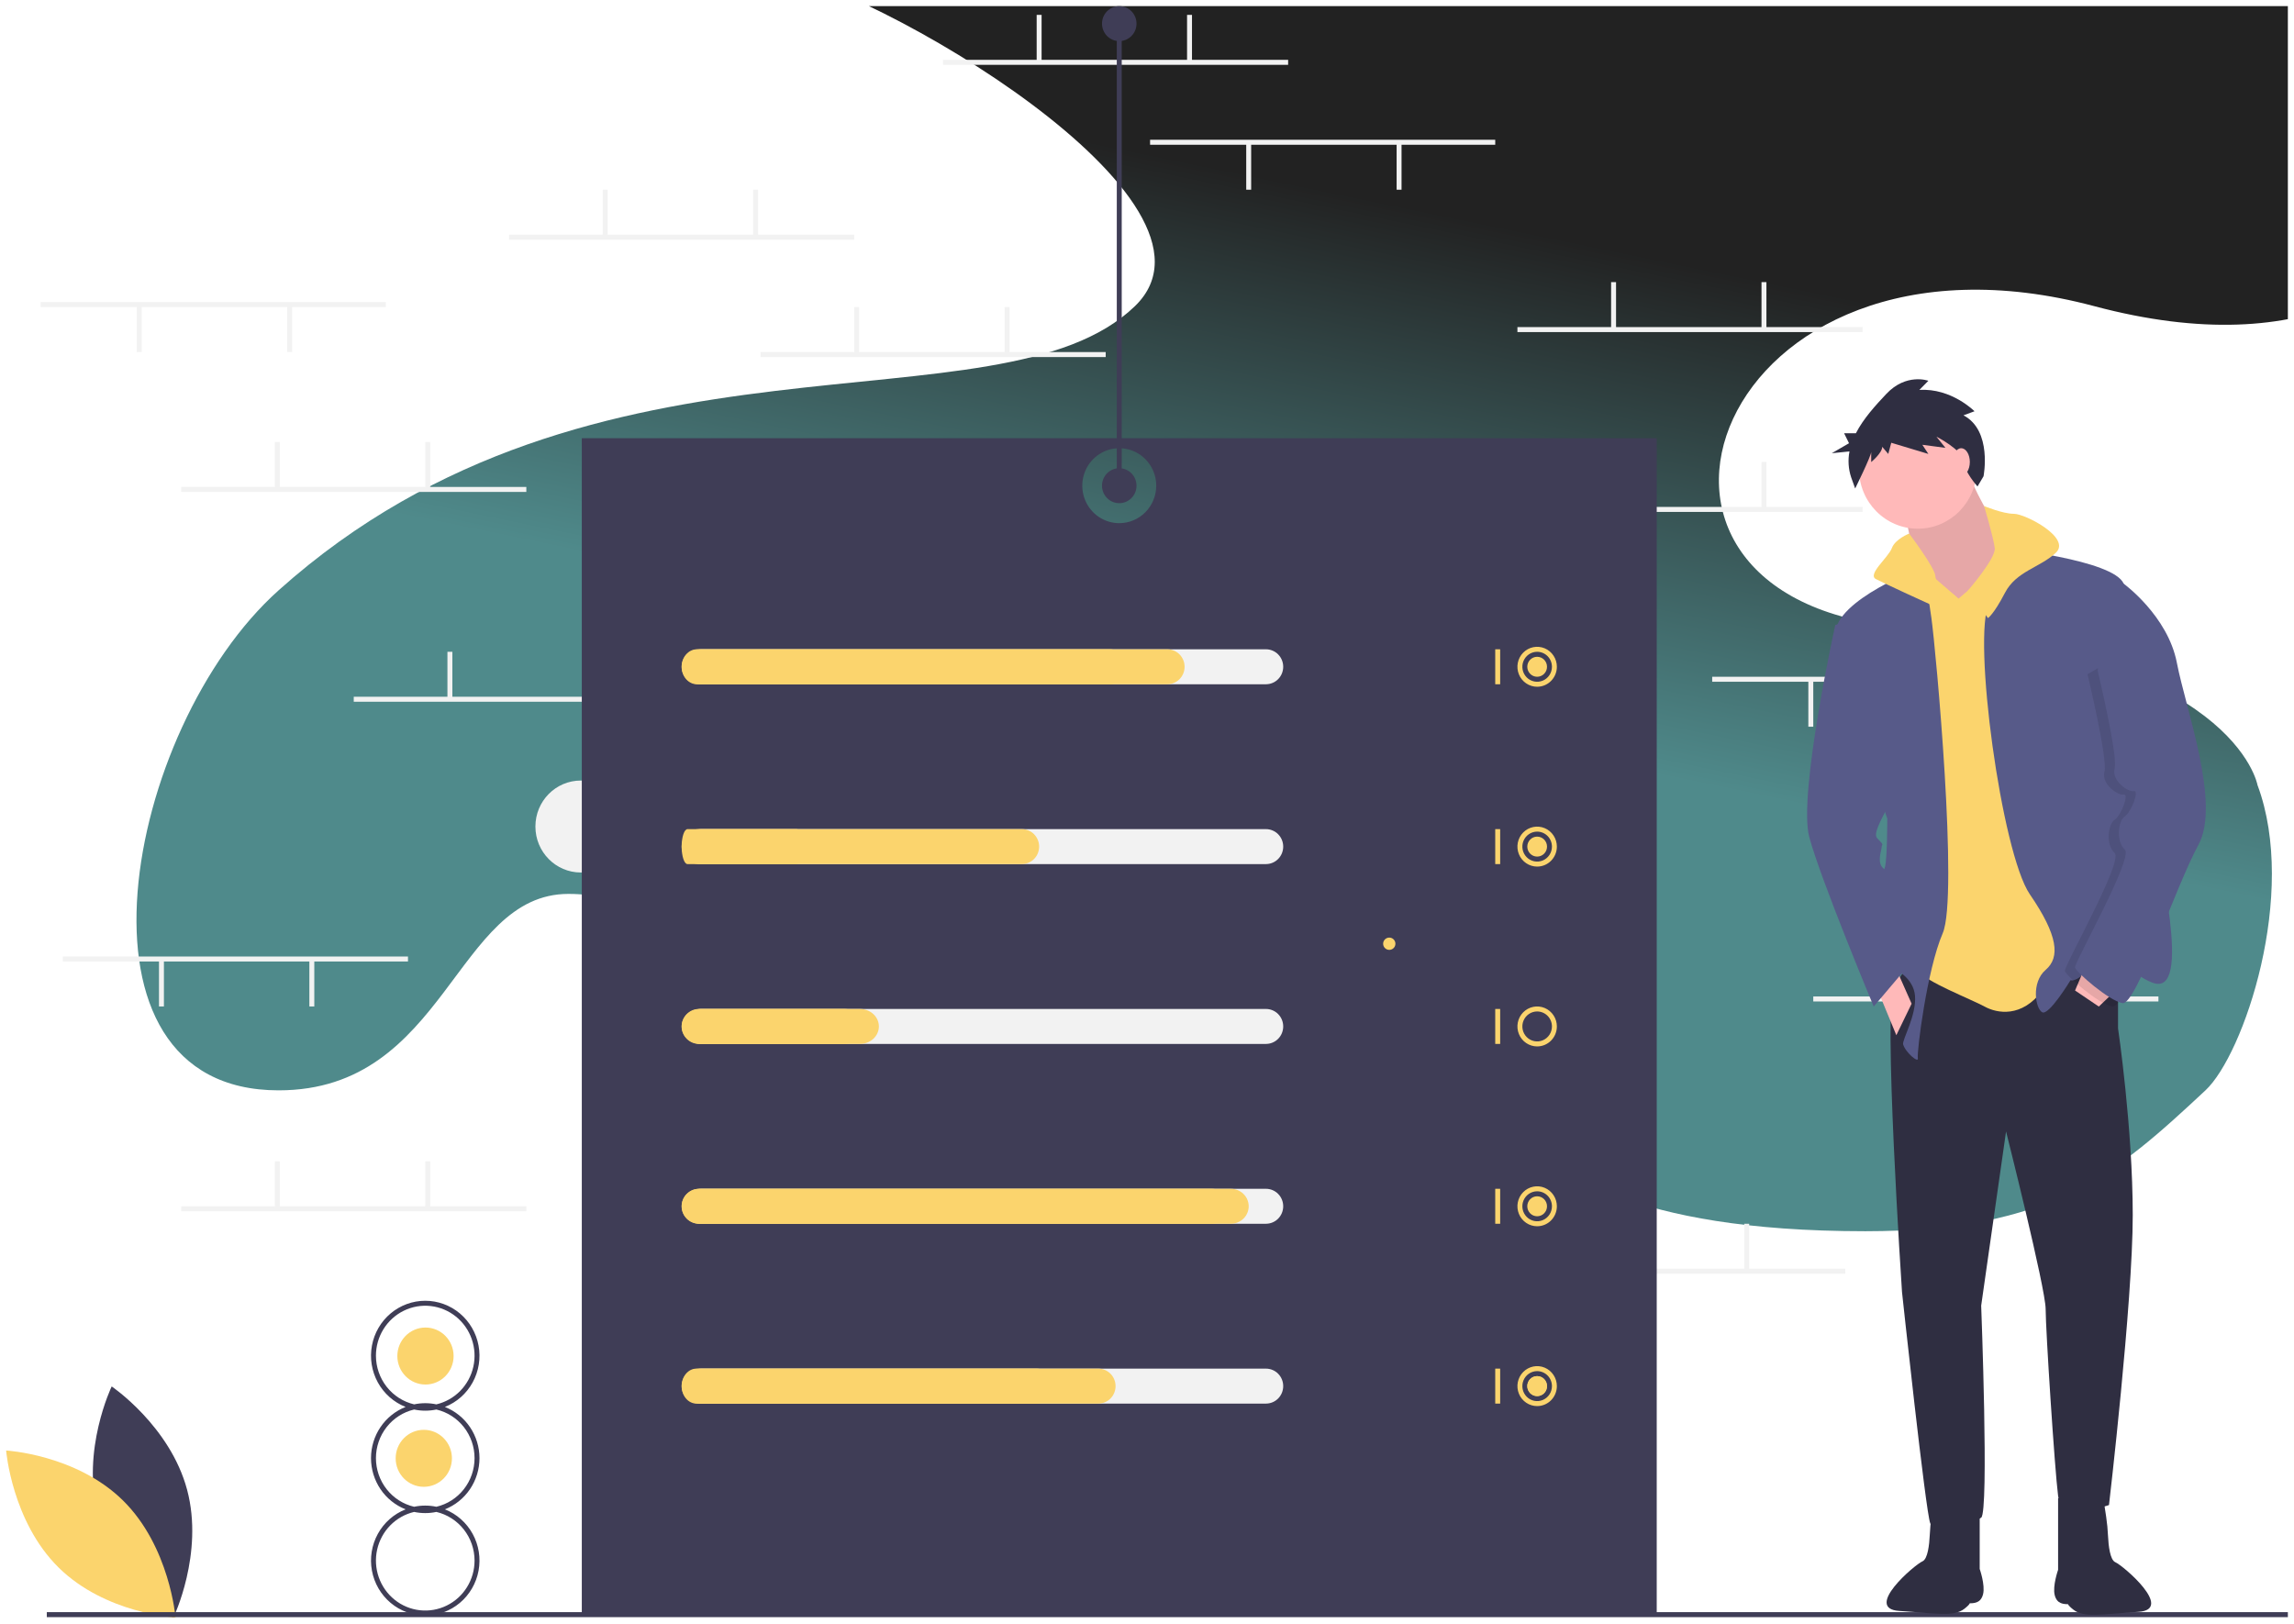 <svg width="1496" height="1059" viewBox="0 0 1496 1059" fill="none" xmlns="http://www.w3.org/2000/svg">
<g id="skills" clip-path="url(#clip0)" filter="url(#filter0_d)">
<path id="background" d="M740.126 195.676C811.055 127.099 570.385 -13.442 497.947 -25L610 -25C896.702 -26.766 1439.16 -29.238 1332 -25C1198.04 -19.703 1383.2 -25 1596.5 -25C1666.01 -25 1646.68 270.536 1365.75 195.676C1118.67 129.84 1026.14 387.5 1241.69 405C1457.25 422.5 1472.19 508 1472.19 508C1498.69 579 1463.25 683.799 1438.27 707.118C1379.18 762.261 1337.62 799 1216.44 799C1060.43 799 1017.39 758.003 988.523 739.266C922.539 696.442 572.634 765.871 497.947 707.118C423.26 648.364 444.693 579 370.693 579C296.693 579 291.193 707.118 181.693 707.118C37.193 707.118 80.931 471.211 181.693 381C388.693 195.676 651.466 281.398 740.126 195.676Z" fill="url(#paint0_linear)"/>
<path id="circle" d="M378.756 565.042C395.102 565.042 408.353 551.616 408.353 535.054C408.353 518.492 395.102 505.066 378.756 505.066C362.409 505.066 349.158 518.492 349.158 535.054C349.158 551.616 362.409 565.042 378.756 565.042Z" fill="#F2F2F2"/>
<g id="line">
<path id="Vector" d="M840.043 35.023H614.953V38.281H840.043V35.023Z" fill="#F2F2F2"/>
<path id="Vector_2" d="M679.265 5.701H676.049V35.838H679.265V5.701Z" fill="#F2F2F2"/>
<path id="Vector_3" d="M777.34 5.701H774.124V35.838H777.34V5.701Z" fill="#F2F2F2"/>
</g>
<g id="line_2">
<path id="Vector_4" d="M1203.4 823.455H978.313V826.713H1203.4V823.455Z" fill="#F2F2F2"/>
<path id="Vector_5" d="M1042.62 794.133H1039.41V824.27H1042.62V794.133Z" fill="#F2F2F2"/>
<path id="Vector_6" d="M1140.7 794.133H1137.48V824.27H1140.7V794.133Z" fill="#F2F2F2"/>
</g>
<g id="line_3">
<path id="Vector_7" d="M1214.66 326.613H989.567V329.871H1214.66V326.613Z" fill="#F2F2F2"/>
<path id="Vector_8" d="M1053.88 297.291H1050.66V327.427H1053.88V297.291Z" fill="#F2F2F2"/>
<path id="Vector_9" d="M1151.95 297.291H1148.74V327.427H1151.95V297.291Z" fill="#F2F2F2"/>
</g>
<g id="line_4">
<path id="Vector_10" d="M1214.66 209.325H989.567V212.583H1214.66V209.325Z" fill="#F2F2F2"/>
<path id="Vector_11" d="M1053.88 180.004H1050.66V210.14H1053.88V180.004Z" fill="#F2F2F2"/>
<path id="Vector_12" d="M1151.95 180.004H1148.74V210.14H1151.95V180.004Z" fill="#F2F2F2"/>
</g>
<g id="line_5">
<path id="Vector_13" d="M721.067 225.615H495.977V228.873H721.067V225.615Z" fill="#F2F2F2"/>
<path id="Vector_14" d="M560.289 196.293H557.073V226.43H560.289V196.293Z" fill="#F2F2F2"/>
<path id="Vector_15" d="M658.364 196.293H655.148V226.43H658.364V196.293Z" fill="#F2F2F2"/>
</g>
<g id="line_6">
<path id="Vector_16" d="M557.073 149.053H331.983V152.311H557.073V149.053Z" fill="#F2F2F2"/>
<path id="Vector_17" d="M396.295 119.731H393.079V149.867H396.295V119.731Z" fill="#F2F2F2"/>
<path id="Vector_18" d="M494.37 119.731H491.154V149.867H494.37V119.731Z" fill="#F2F2F2"/>
</g>
<g id="line_7">
<path id="Vector_19" d="M455.783 450.416H230.693V453.674H455.783V450.416Z" fill="#F2F2F2"/>
<path id="Vector_20" d="M295.004 421.094H291.789V451.231H295.004V421.094Z" fill="#F2F2F2"/>
<path id="Vector_21" d="M393.079 421.094H389.864V451.231H393.079V421.094Z" fill="#F2F2F2"/>
</g>
<g id="line_8">
<path id="Vector_22" d="M343.238 782.73H118.148V785.988H343.238V782.73Z" fill="#F2F2F2"/>
<path id="Vector_23" d="M182.459 753.409H179.244V783.545H182.459V753.409Z" fill="#F2F2F2"/>
<path id="Vector_24" d="M280.534 753.409H277.319V783.545H280.534V753.409Z" fill="#F2F2F2"/>
</g>
<g id="line_9">
<path id="Vector_25" d="M1407.59 645.895H1182.5V649.153H1407.59V645.895Z" fill="#F2F2F2"/>
<path id="Vector_26" d="M1246.81 616.573H1243.6V646.71H1246.81V616.573Z" fill="#F2F2F2"/>
<path id="Vector_27" d="M1344.89 616.573H1341.67V646.71H1344.89V616.573Z" fill="#F2F2F2"/>
</g>
<g id="line_10">
<path id="Vector_28" d="M1341.67 437.384H1116.58V440.642H1341.67V437.384Z" fill="#F2F2F2"/>
<path id="Vector_29" d="M1280.58 439.828H1277.36V469.964H1280.58V439.828Z" fill="#F2F2F2"/>
<path id="Vector_30" d="M1182.5 439.828H1179.29V469.964H1182.5V439.828Z" fill="#F2F2F2"/>
</g>
<g id="line_11">
<path id="Vector_31" d="M251.594 193.036H26.504V196.293H251.594V193.036Z" fill="#F2F2F2"/>
<path id="Vector_32" d="M190.498 195.479H187.283V225.615H190.498V195.479Z" fill="#F2F2F2"/>
<path id="Vector_33" d="M92.423 195.479H89.208V225.615H92.423V195.479Z" fill="#F2F2F2"/>
</g>
<g id="line_12">
<path id="Vector_34" d="M266.064 619.831H40.974V623.089H266.064V619.831Z" fill="#F2F2F2"/>
<path id="Vector_35" d="M204.968 622.275H201.753V652.411H204.968V622.275Z" fill="#F2F2F2"/>
<path id="Vector_36" d="M106.893 622.275H103.678V652.411H106.893V622.275Z" fill="#F2F2F2"/>
</g>
<g id="line_13">
<path id="Vector_37" d="M975.097 87.151H750.007V90.409H975.097V87.151Z" fill="#F2F2F2"/>
<path id="Vector_38" d="M914.001 89.594H910.786V119.731H914.001V89.594Z" fill="#F2F2F2"/>
<path id="Vector_39" d="M815.927 89.594H812.711V119.731H815.927V89.594Z" fill="#F2F2F2"/>
</g>
<g id="line_14">
<path id="Vector_40" d="M343.238 313.581H118.148V316.839H343.238V313.581Z" fill="#F2F2F2"/>
<path id="Vector_41" d="M182.459 284.259H179.244V314.395H182.459V284.259Z" fill="#F2F2F2"/>
<path id="Vector_42" d="M280.534 284.259H277.319V314.395H280.534V284.259Z" fill="#F2F2F2"/>
</g>
<g id="leaf">
<path id="Vector_43" d="M63.898 983.581C75.014 1025.21 113.09 1051 113.09 1051C113.09 1051 133.142 1009.28 122.026 967.649C110.91 926.014 72.834 900.229 72.834 900.229C72.834 900.229 52.782 941.947 63.898 983.581Z" fill="#3F3D56"/>
<path id="Vector_44" d="M80.232 974.633C110.735 1004.72 114.461 1050.97 114.461 1050.97C114.461 1050.97 68.732 1048.44 38.229 1018.35C7.726 988.266 4 942.018 4 942.018C4 942.018 49.729 944.548 80.232 974.633Z" fill="#FBD46D"/>
</g>
<g id="board">
<path id="Vector_45" d="M379.413 281.815V1049.07H1080.41V281.815H379.413ZM729.91 337.201C725.14 337.201 720.477 335.768 716.511 333.083C712.546 330.398 709.454 326.582 707.629 322.117C705.804 317.652 705.326 312.739 706.257 307.999C707.187 303.259 709.484 298.906 712.857 295.488C716.23 292.071 720.527 289.744 725.205 288.801C729.883 287.858 734.732 288.342 739.139 290.191C743.546 292.041 747.312 295.173 749.962 299.191C752.612 303.209 754.027 307.934 754.027 312.766C754.027 319.247 751.486 325.462 746.963 330.044C742.44 334.627 736.306 337.201 729.91 337.201V337.201Z" fill="#3F3D56"/>
<path id="Vector_46" d="M1492 1047.44H30.524V1050.7H1492V1047.44Z" fill="#3F3D56"/>
<path id="Vector_47" d="M312.69 946.995C312.681 939.775 310.523 932.727 306.499 926.769C302.474 920.811 296.77 916.222 290.131 913.601C297.821 910.573 304.224 904.917 308.233 897.611C312.242 890.305 313.604 881.809 312.084 873.593C310.564 865.377 306.257 857.958 299.908 852.619C293.56 847.281 285.569 844.359 277.319 844.359C269.068 844.359 261.078 847.281 254.729 852.619C248.38 857.958 244.073 865.377 242.553 873.593C241.033 881.809 242.395 890.305 246.404 897.611C250.413 904.917 256.816 910.573 264.506 913.601C257.862 916.215 252.153 920.802 248.127 926.761C244.101 932.721 241.947 939.773 241.947 946.995C241.947 954.216 244.101 961.269 248.127 967.229C252.153 973.188 257.862 977.775 264.506 980.389C256.816 983.417 250.413 989.073 246.404 996.379C242.395 1003.69 241.033 1012.18 242.553 1020.4C244.073 1028.61 248.38 1036.03 254.729 1041.37C261.078 1046.71 269.068 1049.63 277.319 1049.63C285.569 1049.63 293.56 1046.71 299.908 1041.37C306.257 1036.03 310.564 1028.61 312.084 1020.4C313.604 1012.18 312.242 1003.69 308.233 996.379C304.224 989.073 297.821 983.417 290.131 980.389C296.77 977.768 302.474 973.178 306.499 967.221C310.523 961.263 312.681 954.214 312.69 946.995ZM245.163 880.206C245.158 874.077 246.859 868.07 250.072 862.877C253.285 857.683 257.879 853.513 263.325 850.846C268.772 848.178 274.851 847.122 280.864 847.798C286.876 848.473 292.579 850.854 297.316 854.666C302.054 858.478 305.634 863.566 307.645 869.347C309.656 875.128 310.017 881.366 308.687 887.345C307.356 893.325 304.388 898.802 300.122 903.149C295.857 907.496 290.468 910.535 284.574 911.918C279.789 910.903 274.848 910.903 270.063 911.918C262.991 910.252 256.682 906.213 252.162 900.456C247.642 894.699 245.175 887.563 245.163 880.206ZM309.474 1013.78C309.479 1019.91 307.778 1025.92 304.565 1031.11C301.352 1036.31 296.759 1040.48 291.312 1043.14C285.865 1045.81 279.786 1046.87 273.774 1046.19C267.761 1045.52 262.058 1043.14 257.321 1039.32C252.583 1035.51 249.003 1030.42 246.992 1024.64C244.981 1018.86 244.62 1012.62 245.951 1006.64C247.281 1000.67 250.25 995.188 254.515 990.841C258.78 986.494 264.169 983.455 270.063 982.071C274.848 983.086 279.789 983.086 284.574 982.071C291.647 983.737 297.955 987.777 302.475 993.534C306.996 999.291 309.462 1006.43 309.474 1013.78ZM284.574 978.707C279.789 977.692 274.848 977.692 270.063 978.707C262.985 977.052 256.669 973.016 252.147 967.256C247.625 961.497 245.163 954.355 245.163 946.995C245.163 939.635 247.625 932.493 252.147 926.733C256.669 920.974 262.985 916.937 270.063 915.283C274.848 916.298 279.789 916.298 284.574 915.283C291.652 916.937 297.968 920.974 302.49 926.733C307.012 932.493 309.474 939.635 309.474 946.995C309.474 954.355 307.012 961.497 302.49 967.256C297.968 973.016 291.652 977.052 284.574 978.707Z" fill="#3F3D56"/>
<path id="Vector_48" d="M825.573 442.271H457.39C454.406 442.271 451.543 441.07 449.432 438.931C447.322 436.793 446.136 433.893 446.136 430.868C446.136 427.844 447.322 424.944 449.432 422.805C451.543 420.667 454.406 419.465 457.39 419.465H825.573C828.558 419.465 831.421 420.667 833.531 422.805C835.642 424.944 836.828 427.844 836.828 430.868C836.828 433.893 835.642 436.793 833.531 438.931C831.421 441.07 828.558 442.271 825.573 442.271V442.271Z" fill="#F2F2F2"/>
<path id="Vector_49" d="M825.573 559.559H457.39C454.406 559.559 451.543 558.357 449.432 556.219C447.322 554.08 446.136 551.18 446.136 548.156C446.136 545.131 447.322 542.231 449.432 540.093C451.543 537.954 454.406 536.753 457.39 536.753H825.573C828.558 536.753 831.421 537.954 833.531 540.093C835.642 542.231 836.828 545.131 836.828 548.156C836.828 551.18 835.642 554.08 833.531 556.219C831.421 558.357 828.558 559.559 825.573 559.559Z" fill="#F2F2F2"/>
<path id="Vector_50" d="M825.573 676.846H457.39C454.406 676.846 451.543 675.645 449.432 673.506C447.322 671.368 446.136 668.467 446.136 665.443C446.136 662.419 447.322 659.518 449.432 657.38C451.543 655.242 454.406 654.04 457.39 654.04H825.573C828.558 654.04 831.421 655.242 833.531 657.38C835.642 659.518 836.828 662.419 836.828 665.443C836.828 668.467 835.642 671.368 833.531 673.506C831.421 675.645 828.558 676.846 825.573 676.846Z" fill="#F2F2F2"/>
<path id="Vector_51" d="M825.573 794.133H457.39C454.406 794.133 451.543 792.932 449.432 790.794C447.322 788.655 446.136 785.755 446.136 782.73C446.136 779.706 447.322 776.806 449.432 774.667C451.543 772.529 454.406 771.327 457.39 771.327H825.573C828.558 771.327 831.421 772.529 833.531 774.667C835.642 776.806 836.828 779.706 836.828 782.73C836.828 785.755 835.642 788.655 833.531 790.794C831.421 792.932 828.558 794.133 825.573 794.133V794.133Z" fill="#F2F2F2"/>
<path id="Vector_52" d="M825.573 911.421H457.39C454.406 911.421 451.543 910.219 449.432 908.081C447.322 905.942 446.136 903.042 446.136 900.018C446.136 896.994 447.322 894.093 449.432 891.955C451.543 889.816 454.406 888.615 457.39 888.615H825.573C828.558 888.615 831.421 889.816 833.531 891.955C835.642 894.093 836.828 896.994 836.828 900.018C836.828 903.042 835.642 905.942 833.531 908.081C831.421 910.219 828.558 911.421 825.573 911.421Z" fill="#F2F2F2"/>
<path id="Vector_53" d="M978.313 419.465H975.097V442.271H978.313V419.465Z" fill="#FBD46D"/>
<path id="Vector_54" d="M1002.43 443.9C999.885 443.9 997.399 443.136 995.284 441.704C993.168 440.272 991.52 438.237 990.546 435.855C989.573 433.474 989.318 430.854 989.814 428.326C990.311 425.798 991.536 423.476 993.334 421.653C995.133 419.831 997.425 418.59 999.92 418.087C1002.42 417.584 1005 417.842 1007.35 418.828C1009.7 419.815 1011.71 421.485 1013.12 423.628C1014.54 425.771 1015.29 428.291 1015.29 430.868C1015.29 434.323 1013.93 437.636 1011.52 440.079C1009.11 442.522 1005.84 443.896 1002.43 443.9V443.9ZM1002.43 421.094C1000.52 421.094 998.656 421.668 997.07 422.742C995.484 423.816 994.247 425.342 993.517 427.128C992.787 428.914 992.596 430.879 992.968 432.775C993.34 434.671 994.259 436.413 995.608 437.78C996.957 439.146 998.676 440.077 1000.55 440.454C1002.42 440.832 1004.36 440.638 1006.12 439.898C1007.88 439.159 1009.39 437.906 1010.45 436.298C1011.51 434.691 1012.08 432.801 1012.08 430.868C1012.07 428.277 1011.06 425.793 1009.25 423.96C1007.44 422.128 1004.99 421.097 1002.43 421.094V421.094Z" fill="#FBD46D"/>
<path id="Vector_55" d="M978.313 536.753H975.097V559.559H978.313V536.753Z" fill="#FBD46D"/>
<path id="Vector_56" d="M1002.43 561.188C999.885 561.188 997.399 560.423 995.284 558.991C993.168 557.559 991.52 555.524 990.546 553.143C989.573 550.762 989.318 548.141 989.814 545.613C990.311 543.085 991.536 540.763 993.334 538.941C995.133 537.118 997.425 535.877 999.92 535.374C1002.42 534.871 1005 535.129 1007.35 536.116C1009.7 537.102 1011.71 538.772 1013.12 540.916C1014.54 543.059 1015.29 545.578 1015.29 548.156C1015.29 551.611 1013.93 554.923 1011.52 557.366C1009.11 559.809 1005.84 561.184 1002.43 561.188ZM1002.43 538.382C1000.52 538.382 998.656 538.955 997.07 540.029C995.484 541.103 994.247 542.629 993.517 544.415C992.787 546.201 992.596 548.167 992.968 550.062C993.34 551.958 994.259 553.7 995.608 555.067C996.957 556.434 998.676 557.365 1000.55 557.742C1002.42 558.119 1004.36 557.925 1006.12 557.186C1007.88 556.446 1009.39 555.193 1010.45 553.586C1011.51 551.978 1012.08 550.089 1012.08 548.156C1012.07 545.564 1011.06 543.08 1009.25 541.248C1007.44 539.415 1004.99 538.385 1002.43 538.382V538.382Z" fill="#FBD46D"/>
<path id="Vector_57" d="M978.313 654.04H975.097V676.846H978.313V654.04Z" fill="#FBD46D"/>
<path id="Vector_58" d="M1002.43 678.475C999.885 678.475 997.399 677.711 995.284 676.279C993.168 674.847 991.52 672.811 990.546 670.43C989.573 668.049 989.318 665.429 989.814 662.901C990.311 660.373 991.536 658.051 993.334 656.228C995.133 654.406 997.425 653.164 999.92 652.662C1002.42 652.159 1005 652.417 1007.35 653.403C1009.7 654.389 1011.71 656.06 1013.12 658.203C1014.54 660.346 1015.29 662.866 1015.29 665.443C1015.29 668.898 1013.93 672.211 1011.52 674.654C1009.11 677.097 1005.84 678.471 1002.43 678.475V678.475ZM1002.43 655.669C1000.52 655.669 998.656 656.242 997.07 657.316C995.484 658.39 994.247 659.917 993.517 661.703C992.787 663.489 992.596 665.454 992.968 667.35C993.34 669.246 994.259 670.987 995.608 672.354C996.957 673.721 998.676 674.652 1000.55 675.029C1002.42 675.406 1004.36 675.213 1006.12 674.473C1007.88 673.733 1009.39 672.48 1010.45 670.873C1011.51 669.266 1012.08 667.376 1012.08 665.443C1012.07 662.852 1011.06 660.367 1009.25 658.535C1007.44 656.703 1004.99 655.672 1002.43 655.669V655.669Z" fill="#FBD46D"/>
<path id="Vector_59" d="M978.313 771.327H975.097V794.133H978.313V771.327Z" fill="#FBD46D"/>
<path id="Vector_60" d="M1002.43 795.762C999.885 795.762 997.399 794.998 995.284 793.566C993.168 792.134 991.52 790.099 990.546 787.718C989.573 785.336 989.318 782.716 989.814 780.188C990.311 777.66 991.536 775.338 993.334 773.515C995.133 771.693 997.425 770.452 999.92 769.949C1002.42 769.446 1005 769.704 1007.35 770.69C1009.7 771.677 1011.71 773.347 1013.12 775.49C1014.54 777.633 1015.29 780.153 1015.29 782.73C1015.29 786.185 1013.93 789.498 1011.52 791.941C1009.11 794.384 1005.84 795.758 1002.43 795.762V795.762ZM1002.43 772.956C1000.52 772.956 998.656 773.53 997.07 774.604C995.484 775.678 994.247 777.204 993.517 778.99C992.787 780.776 992.596 782.741 992.968 784.637C993.34 786.533 994.259 788.275 995.608 789.642C996.957 791.009 998.676 791.939 1000.55 792.317C1002.42 792.694 1004.36 792.5 1006.12 791.76C1007.88 791.021 1009.39 789.768 1010.45 788.161C1011.51 786.553 1012.08 784.664 1012.08 782.73C1012.07 780.139 1011.06 777.655 1009.25 775.822C1007.44 773.99 1004.99 772.959 1002.43 772.956Z" fill="#FBD46D"/>
<path id="Vector_61" d="M978.313 888.615H975.097V911.421H978.313V888.615Z" fill="#FBD46D"/>
<path id="Vector_62" d="M1002.43 913.05C999.885 913.05 997.399 912.285 995.284 910.853C993.168 909.421 991.52 907.386 990.546 905.005C989.573 902.624 989.318 900.003 989.814 897.475C990.311 894.947 991.536 892.625 993.334 890.803C995.133 888.98 997.425 887.739 999.92 887.236C1002.42 886.733 1005 886.991 1007.35 887.978C1009.7 888.964 1011.71 890.635 1013.12 892.778C1014.54 894.921 1015.29 897.44 1015.29 900.018C1015.29 903.473 1013.93 906.785 1011.52 909.228C1009.11 911.671 1005.84 913.046 1002.43 913.05V913.05ZM1002.43 890.244C1000.52 890.244 998.656 890.817 997.07 891.891C995.484 892.965 994.247 894.491 993.517 896.277C992.787 898.063 992.596 900.029 992.968 901.925C993.34 903.82 994.259 905.562 995.608 906.929C996.957 908.296 998.676 909.227 1000.55 909.604C1002.42 909.981 1004.36 909.787 1006.12 909.048C1007.88 908.308 1009.39 907.055 1010.45 905.448C1011.51 903.841 1012.08 901.951 1012.08 900.018C1012.07 897.426 1011.06 894.942 1009.25 893.11C1007.44 891.277 1004.99 890.247 1002.43 890.244Z" fill="#FBD46D"/>
<path id="Vector_63" d="M729.91 324.169C736.126 324.169 741.165 319.064 741.165 312.766C741.165 306.469 736.126 301.363 729.91 301.363C723.694 301.363 718.656 306.469 718.656 312.766C718.656 319.064 723.694 324.169 729.91 324.169Z" fill="#3F3D56"/>
<path id="Vector_64" d="M729.91 22.806C736.126 22.806 741.165 17.701 741.165 11.403C741.165 5.105 736.126 0 729.91 0C723.694 0 718.656 5.105 718.656 11.403C718.656 17.701 723.694 22.806 729.91 22.806Z" fill="#3F3D56"/>
<path id="Vector_65" d="M731.518 11.403H728.302V312.766H731.518V11.403Z" fill="#3F3D56"/>
</g>
<g id="back-end">
<path id="Vector_66" d="M723.999 442.271H454.459C451.825 442.271 449.299 441.07 447.437 438.931C445.575 436.793 444.528 433.893 444.528 430.868C444.528 427.844 445.575 424.944 447.437 422.805C449.299 420.667 451.825 419.465 454.459 419.465H723.999C726.633 419.465 729.159 420.667 731.021 422.805C732.883 424.944 733.93 427.844 733.93 430.868C733.93 433.893 732.883 436.793 731.021 438.931C729.159 441.07 726.633 442.271 723.999 442.271Z" fill="#FBD46D"/>
<path id="Vector_67" d="M519.506 559.559H448.332C447.323 559.559 446.355 558.357 445.642 556.219C444.929 554.08 444.528 551.18 444.528 548.156C444.528 545.131 444.929 542.231 445.642 540.093C446.355 537.954 447.323 536.753 448.332 536.753H519.506C520.515 536.753 521.482 537.954 522.196 540.093C522.909 542.231 523.31 545.131 523.31 548.156C523.31 551.18 522.909 554.08 522.196 556.219C521.482 558.357 520.515 559.559 519.506 559.559Z" fill="#FBD46D"/>
<path id="Vector_68" d="M560.817 676.846H456.862C453.591 676.846 450.454 675.645 448.141 673.506C445.828 671.368 444.528 668.467 444.528 665.443C444.528 662.419 445.828 659.518 448.141 657.38C450.454 655.242 453.591 654.04 456.862 654.04H560.817C564.088 654.04 567.226 655.242 569.539 657.38C571.852 659.518 573.151 662.419 573.151 665.443C573.151 668.467 571.852 671.368 569.539 673.506C567.226 675.645 564.088 676.846 560.817 676.846Z" fill="#FBD46D"/>
<path id="Vector_69" d="M802.659 794.133H456.188C453.096 794.133 450.13 792.932 447.943 790.794C445.757 788.655 444.528 785.755 444.528 782.73C444.528 779.706 445.757 776.806 447.943 774.667C450.13 772.529 453.096 771.327 456.188 771.327H802.659C805.751 771.327 808.717 772.529 810.904 774.667C813.09 776.806 814.319 779.706 814.319 782.73C814.319 785.755 813.09 788.655 810.904 790.794C808.717 792.932 805.751 794.133 802.659 794.133Z" fill="#FBD46D"/>
<path id="Vector_70" d="M676.104 911.421H454.12C451.576 911.421 449.137 910.219 447.338 908.081C445.539 905.942 444.528 903.042 444.528 900.018C444.528 896.994 445.539 894.093 447.338 891.955C449.137 889.816 451.576 888.615 454.12 888.615H676.104C678.648 888.615 681.088 889.816 682.887 891.955C684.685 894.093 685.696 896.994 685.696 900.018C685.696 903.042 684.685 905.942 682.887 908.081C681.088 910.219 678.648 911.421 676.104 911.421V911.421Z" fill="#FBD46D"/>
<path id="Vector_71" d="M276.373 965.695C286.503 965.695 294.716 957.374 294.716 947.11C294.716 936.846 286.503 928.525 276.373 928.525C266.242 928.525 258.03 936.846 258.03 947.11C258.03 957.374 266.242 965.695 276.373 965.695Z" fill="#FBD46D"/>
<path id="Vector_72" d="M1002.43 554.672C1005.99 554.672 1008.87 551.754 1008.87 548.156C1008.87 544.557 1005.99 541.64 1002.43 541.64C998.883 541.64 996.003 544.557 996.003 548.156C996.003 551.754 998.883 554.672 1002.43 554.672Z" fill="#FBD46D"/>
<path id="Vector_73" d="M906 615.5C908.209 615.5 910 613.709 910 611.5C910 609.291 908.209 607.5 906 607.5C903.791 607.5 902 609.291 902 611.5C902 613.709 903.791 615.5 906 615.5Z" fill="#FBD46D"/>
<path id="Vector_74" d="M1002.43 906.534C1005.98 906.534 1008.86 903.616 1008.86 900.018C1008.86 896.419 1005.98 893.502 1002.43 893.502C998.878 893.502 995.998 896.419 995.998 900.018C995.998 903.616 998.878 906.534 1002.43 906.534Z" fill="#FBD46D"/>
</g>
<g id="front-end">
<path id="Vector_75" d="M761.262 442.271H455.783C452.798 442.271 449.935 441.07 447.825 438.931C445.714 436.793 444.528 433.893 444.528 430.868C444.528 427.844 445.714 424.944 447.825 422.805C449.935 420.667 452.798 419.465 455.783 419.465H761.262C764.247 419.465 767.109 420.667 769.22 422.805C771.331 424.944 772.516 427.844 772.516 430.868C772.516 433.893 771.331 436.793 769.22 438.931C767.109 441.07 764.247 442.271 761.262 442.271Z" fill="#FBD46D"/>
<path id="Vector_76" d="M666.402 559.559H455.783C452.798 559.559 449.935 558.357 447.825 556.219C445.714 554.08 444.528 551.18 444.528 548.156C444.528 545.131 445.714 542.231 447.825 540.093C449.935 537.954 452.798 536.753 455.783 536.753H666.402C669.387 536.753 672.25 537.954 674.361 540.093C676.471 542.231 677.657 545.131 677.657 548.156C677.657 551.18 676.471 554.08 674.361 556.219C672.25 558.357 669.387 559.559 666.402 559.559Z" fill="#FBD46D"/>
<path id="Vector_77" d="M550.642 676.846H455.783C452.798 676.846 449.935 675.645 447.825 673.506C445.714 671.368 444.528 668.467 444.528 665.443C444.528 662.419 445.714 659.518 447.825 657.38C449.935 655.242 452.798 654.04 455.783 654.04H550.642C553.627 654.04 556.489 655.242 558.6 657.38C560.711 659.518 561.896 662.419 561.896 665.443C561.896 668.467 560.711 671.368 558.6 673.506C556.489 675.645 553.627 676.846 550.642 676.846V676.846Z" fill="#FBD46D"/>
<path id="Vector_78" d="M790.202 794.133H455.783C452.798 794.133 449.935 792.932 447.825 790.794C445.714 788.655 444.528 785.755 444.528 782.73C444.528 779.706 445.714 776.806 447.825 774.667C449.935 772.529 452.798 771.327 455.783 771.327H790.202C793.187 771.327 796.049 772.529 798.16 774.667C800.271 776.806 801.456 779.706 801.456 782.73C801.456 785.755 800.271 788.655 798.16 790.794C796.049 792.932 793.187 794.133 790.202 794.133V794.133Z" fill="#FBD46D"/>
<path id="Vector_79" d="M716.244 911.421H455.783C452.798 911.421 449.935 910.219 447.825 908.081C445.714 905.942 444.528 903.042 444.528 900.018C444.528 896.994 445.714 894.093 447.825 891.955C449.935 889.816 452.798 888.615 455.783 888.615H716.244C719.229 888.615 722.091 889.816 724.202 891.955C726.313 894.093 727.498 896.994 727.498 900.018C727.498 903.042 726.313 905.942 724.202 908.081C722.091 910.219 719.229 911.421 716.244 911.421V911.421Z" fill="#FBD46D"/>
<path id="Vector_80" d="M277.465 898.985C287.596 898.985 295.808 890.664 295.808 880.4C295.808 870.136 287.596 861.815 277.465 861.815C267.335 861.815 259.122 870.136 259.122 880.4C259.122 890.664 267.335 898.985 277.465 898.985Z" fill="#FBD46D"/>
<path id="Vector_81" d="M1002.43 437.384C1005.98 437.384 1008.86 434.467 1008.86 430.868C1008.86 427.27 1005.98 424.352 1002.43 424.352C998.878 424.352 995.998 427.27 995.998 430.868C995.998 434.467 998.878 437.384 1002.43 437.384Z" fill="#FBD46D"/>
<path id="Vector_82" d="M1002.43 789.246C1005.98 789.246 1008.86 786.329 1008.86 782.73C1008.86 779.132 1005.98 776.214 1002.43 776.214C998.878 776.214 995.998 779.132 995.998 782.73C995.998 786.329 998.878 789.246 1002.43 789.246Z" fill="#FBD46D"/>
<path id="Vector_83" d="M1002.43 906.534C1005.98 906.534 1008.86 903.616 1008.86 900.018C1008.86 896.419 1005.98 893.502 1002.43 893.502C998.878 893.502 995.998 896.419 995.998 900.018C995.998 903.616 998.878 906.534 1002.43 906.534Z" fill="#FBD46D"/>
</g>
<g id="man">
<path id="Vector_84" d="M1381.25 626.313V666.671C1381.25 666.671 1390.84 731.692 1390.84 788.493C1390.84 845.293 1375.35 977.578 1375.35 977.578C1375.35 977.578 1344.37 988.788 1342.16 971.599C1339.94 954.409 1334.04 863.23 1334.04 849.777C1334.04 836.324 1308.22 733.935 1308.22 733.935L1292 847.535C1292 847.535 1297.16 982.062 1292 985.799C1286.83 989.535 1261.75 996.262 1258.8 989.536C1255.85 982.809 1240.36 838.567 1240.36 838.567C1240.36 838.567 1227.82 650.229 1235.2 639.018C1242.57 627.808 1249.21 618.839 1249.21 618.839C1249.21 618.839 1354.69 592.681 1381.25 626.313Z" fill="#2F2E41"/>
<path id="Vector_85" d="M1371.66 973.093L1373.51 985.276C1374.13 989.432 1374.53 993.619 1374.72 997.818C1375.01 1003.94 1376.01 1013.37 1379.46 1014.86C1384.62 1017.1 1418.13 1045.74 1394.53 1047.24C1370.92 1048.73 1359.11 1051.31 1352.12 1045.81C1343.86 1039.31 1353.22 1042.25 1349.53 1042.25C1345.84 1042.25 1341.42 1042.25 1339.94 1036.28C1338.47 1030.3 1342.16 1019.83 1342.16 1019.83V973.093H1371.66Z" fill="#2F2E41"/>
<path id="Vector_86" d="M1261.52 972.508L1259.67 984.691C1259.05 988.847 1258.65 993.033 1258.46 997.232C1258.17 1003.35 1257.17 1012.78 1253.73 1014.28C1248.56 1016.52 1215.05 1045.16 1238.65 1046.65C1262.26 1048.14 1274.07 1050.73 1281.06 1045.23C1289.33 1038.72 1279.96 1041.67 1283.65 1041.67C1287.34 1041.67 1291.76 1041.67 1293.24 1035.69C1294.71 1029.71 1291.03 1019.25 1291.03 1019.25V972.508H1261.52Z" fill="#2F2E41"/>
<path id="Vector_87" d="M1282.41 301.954C1282.41 301.954 1294.95 333.343 1303.8 338.575C1312.65 343.807 1308.22 367.723 1308.22 367.723L1286.09 399.112H1268.39L1247 361.744C1247 361.744 1245.52 337.08 1241.1 331.101C1236.67 325.122 1282.41 301.954 1282.41 301.954Z" fill="#FFB9B9"/>
<path id="Vector_88" opacity="0.1" d="M1282.41 301.954C1282.41 301.954 1294.95 333.343 1303.8 338.575C1312.65 343.807 1308.22 367.723 1308.22 367.723L1286.09 399.112H1268.39L1247 361.744C1247 361.744 1245.52 337.08 1241.1 331.101C1236.67 325.122 1282.41 301.954 1282.41 301.954Z" fill="black"/>
<path id="Vector_89" d="M1300.85 366.228L1334.04 373.701L1358.38 621.829C1358.38 621.829 1345.11 624.071 1331.83 642.008C1318.55 659.945 1302.32 656.955 1294.21 652.471C1286.09 647.987 1253.64 635.281 1252.9 630.05C1252.16 624.818 1254.38 532.892 1254.38 532.892L1233.72 389.396L1244.05 373.701H1262.49L1277.24 386.407L1300.85 366.228Z" fill="#FBD46D"/>
<path id="Vector_90" d="M1250.69 340.817C1271.87 340.817 1289.04 323.417 1289.04 301.954C1289.04 280.49 1271.87 263.09 1250.69 263.09C1229.5 263.09 1212.33 280.49 1212.33 301.954C1212.33 323.417 1229.5 340.817 1250.69 340.817Z" fill="#FFB9B9"/>
<path id="Vector_91" d="M1306.01 353.522C1306.01 353.522 1378.3 360.996 1384.94 376.691C1391.58 392.386 1380.51 461.891 1380.51 461.891C1380.51 461.891 1407.07 522.428 1406.33 536.628C1405.59 550.829 1431.41 647.987 1403.38 636.776C1375.35 625.566 1384.2 596.418 1370.19 617.345C1356.17 638.271 1350.27 635.281 1350.27 635.281C1350.27 635.281 1336.25 658.45 1331.83 656.208C1327.4 653.966 1324.45 636.776 1334.04 628.555C1343.63 620.334 1342.16 606.134 1323.71 579.229C1305.27 552.323 1286.09 411.07 1297.16 389.396C1308.22 367.723 1306.01 353.522 1306.01 353.522Z" fill="#575A89"/>
<path id="Vector_92" d="M1381.25 640.513L1368.71 652.471L1353.22 642.008L1359.86 626.313L1381.25 640.513Z" fill="#FFB9B9"/>
<path id="Vector_93" d="M1252.9 366.228C1252.9 366.228 1196.84 387.154 1196.84 409.575C1196.84 431.996 1230.77 529.902 1230.77 529.902C1230.77 529.902 1230.77 555.313 1229.3 561.292C1227.82 567.271 1204.61 619.418 1224.87 624.071C1237.52 626.975 1247.9 634.604 1248.84 645.371C1249.96 658.157 1240.3 674.294 1241.1 677.134C1242.57 682.366 1251.43 689.84 1250.69 686.103C1249.95 682.366 1256.59 628.555 1266.92 604.639C1277.24 580.723 1262.49 420.038 1259.54 399.112C1258.12 388.002 1255.9 377.012 1252.9 366.228V366.228Z" fill="#575A89"/>
<path id="Vector_94" d="M1223.4 639.018L1236.67 671.156L1246.63 650.603L1235.2 624.818L1223.4 639.018Z" fill="#FFB9B9"/>
<path id="Vector_95" d="M1293.9 326.031C1293.9 326.031 1306.01 331.101 1313.39 331.101C1320.76 331.101 1351.01 346.796 1340.68 356.512C1330.35 366.228 1314.86 368.47 1307.49 382.67C1300.11 396.87 1296.42 399.112 1296.42 399.112L1283.29 381.238C1283.29 381.238 1301.58 360.249 1300.85 353.522C1300.11 346.796 1293.9 326.031 1293.9 326.031Z" fill="#FBD46D"/>
<path id="Vector_96" d="M1245.01 344.001C1245.01 344.001 1235.93 347.543 1233.72 353.522C1231.51 359.501 1217.49 370.712 1223.39 373.701C1229.3 376.691 1255.11 388.649 1260.28 390.891C1265.44 393.133 1275.06 384.53 1275.06 384.53C1275.06 384.53 1262.12 377.065 1262.12 371.833C1262.12 366.601 1245.01 344.001 1245.01 344.001Z" fill="#FBD46D"/>
<path id="Vector_97" d="M1214.54 399.112L1196.84 403.596C1196.84 403.596 1172.5 514.207 1179.87 541.86C1187.25 569.513 1221.92 652.471 1221.92 652.471L1244.05 626.313C1244.05 626.313 1234.4 566.83 1228.9 562.94C1223.39 559.05 1227.08 550.829 1227.08 548.586C1227.08 546.344 1229.3 547.839 1224.13 542.607C1218.97 537.376 1243.31 508.228 1236.67 500.007C1230.03 491.786 1214.54 399.112 1214.54 399.112Z" fill="#575A89"/>
<path id="Vector_98" opacity="0.1" d="M1389 419.665L1378.3 378.933C1378.3 378.933 1407.07 399.859 1412.97 430.502C1418.87 461.144 1441.74 522.428 1426.98 549.334C1412.23 576.239 1386.41 653.966 1377.56 652.471C1368.71 650.976 1347.32 632.292 1346.58 629.303C1345.84 626.313 1384.94 557.555 1379.04 552.323C1373.14 547.092 1374.61 533.639 1379.04 530.649C1383.46 527.66 1388.63 513.46 1384.94 514.207C1381.25 514.955 1370.19 507.481 1372.4 499.26C1374.61 491.039 1361.33 435.733 1361.33 435.733L1389 419.665Z" fill="black"/>
<path id="Vector_99" d="M1374.61 373.701L1384.94 376.691C1384.94 376.691 1413.71 397.617 1419.61 428.26C1425.51 458.902 1448.38 520.186 1433.62 547.092C1418.87 573.997 1393.05 651.724 1384.2 650.229C1375.35 648.734 1353.96 630.05 1353.22 627.06C1352.48 624.071 1391.58 555.313 1385.68 550.081C1379.77 544.85 1381.25 531.397 1385.68 528.407C1390.1 525.418 1395.27 511.218 1391.58 511.965C1387.89 512.713 1376.82 505.239 1379.04 497.018C1381.25 488.797 1367.97 433.491 1367.97 433.491L1374.61 373.701Z" fill="#575A89"/>
<path id="Vector_100" d="M1280.45 266.874L1287.65 264.223C1287.65 264.223 1272.61 248.982 1251.68 250.307L1257.56 244.344C1257.56 244.344 1243.17 239.043 1230.09 252.958C1223.22 260.273 1215.26 268.871 1210.3 278.558H1202.6L1205.81 285.074L1194.56 291.59L1206.11 290.419C1205.02 296.045 1205.39 301.862 1207.2 307.295L1209.82 314.584C1209.82 314.584 1220.28 293.379 1220.28 290.729V297.355C1220.28 297.355 1227.48 291.391 1227.48 287.415L1231.4 292.054L1233.36 284.765L1257.56 292.054L1253.64 286.09L1268.68 288.078L1262.8 280.789C1262.8 280.789 1279.8 289.403 1280.45 296.692C1281.11 303.982 1289.61 313.259 1289.61 313.259L1293.53 306.632C1293.53 306.632 1299.42 276.813 1280.45 266.874Z" fill="#2F2E41"/>
<path id="Vector_101" d="M1278.97 306.25C1282.08 306.25 1284.6 302.239 1284.6 297.291C1284.6 292.343 1282.08 288.332 1278.97 288.332C1275.86 288.332 1273.34 292.343 1273.34 297.291C1273.34 302.239 1275.86 306.25 1278.97 306.25Z" fill="#FFB9B9"/>
</g>
</g>
<defs>
<filter id="filter0_d" x="0" y="0" width="1496" height="1059" filterUnits="userSpaceOnUse" color-interpolation-filters="sRGB">
<feFlood flood-opacity="0" result="BackgroundImageFix"/>
<feColorMatrix in="SourceAlpha" type="matrix" values="0 0 0 0 0 0 0 0 0 0 0 0 0 0 0 0 0 0 127 0"/>
<feOffset dy="4"/>
<feGaussianBlur stdDeviation="2"/>
<feColorMatrix type="matrix" values="0 0 0 0 0 0 0 0 0 0 0 0 0 0 0 0 0 0 0.25 0"/>
<feBlend mode="normal" in2="BackgroundImageFix" result="effect1_dropShadow"/>
<feBlend mode="normal" in="SourceGraphic" in2="effect1_dropShadow" result="shape"/>
</filter>
<linearGradient id="paint0_linear" x1="946.358" y1="474.031" x2="1034.44" y2="48.291" gradientUnits="userSpaceOnUse">
<stop stop-color="#4F8A8B"/>
<stop offset="0.76" stop-color="#222222"/>
</linearGradient>
<clipPath id="clip0">
<rect width="1488" height="1051" fill="white" transform="translate(4)"/>
</clipPath>
</defs>
</svg>
